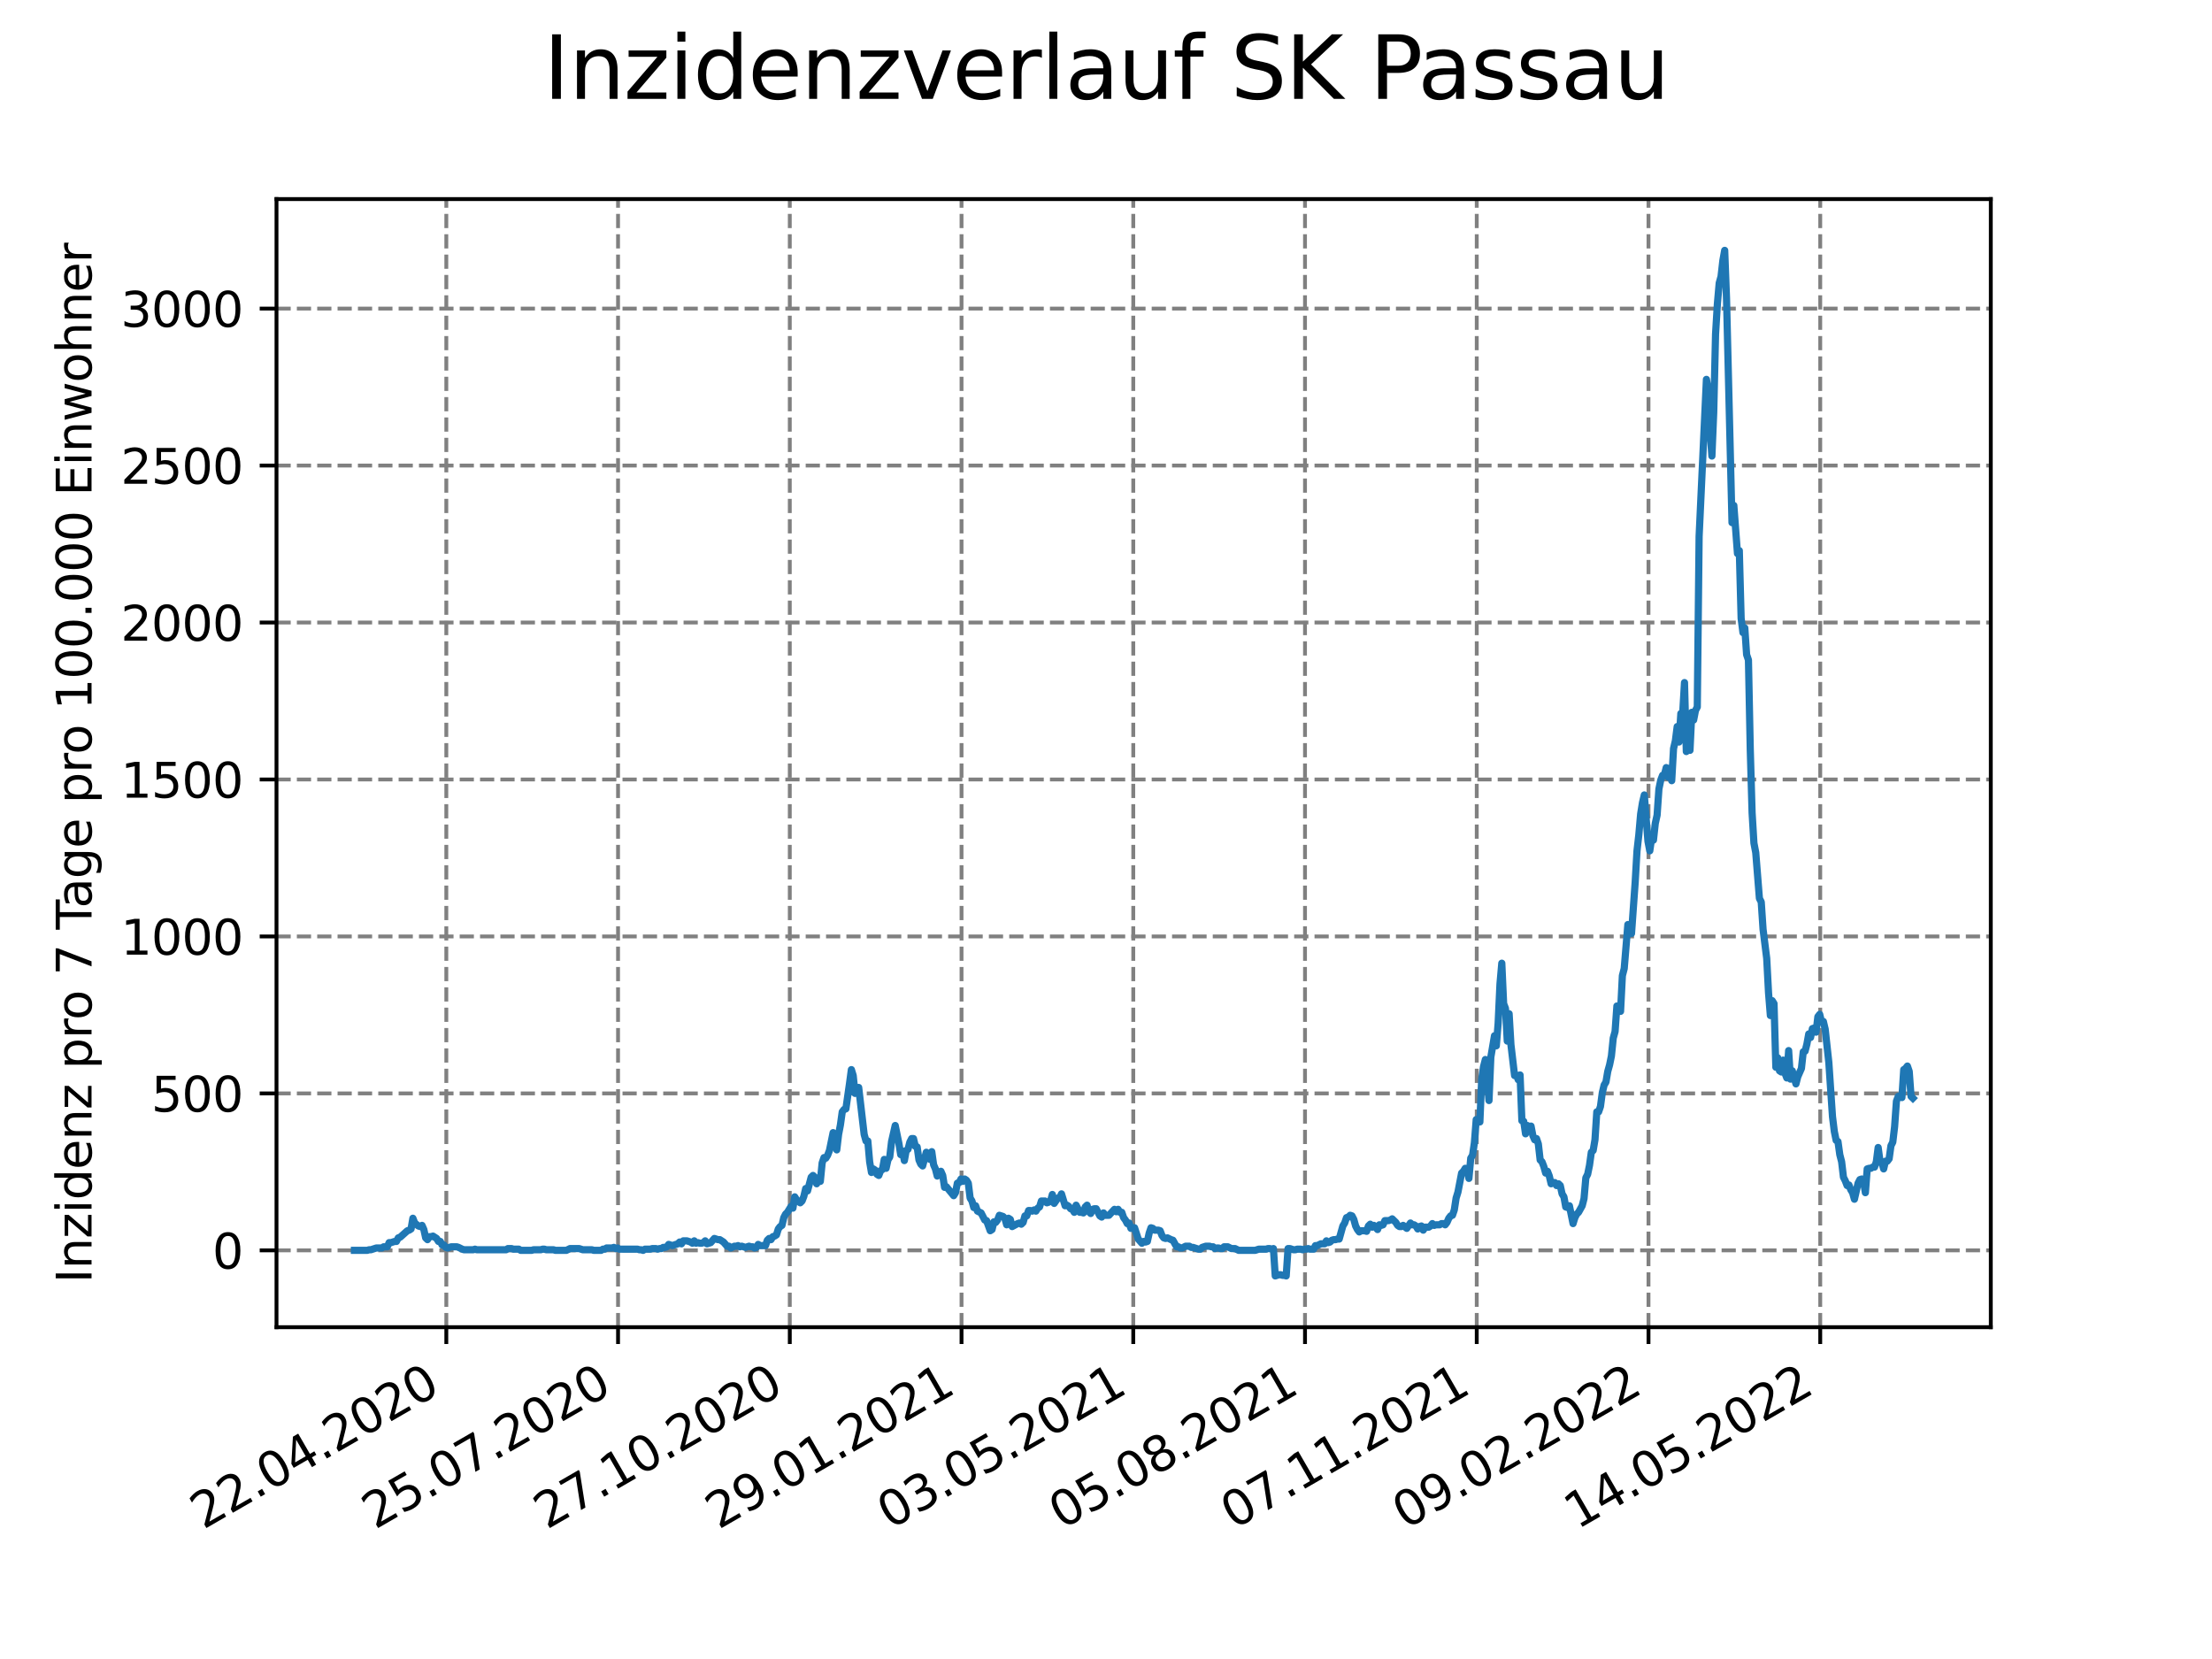 <?xml version="1.0" encoding="utf-8" standalone="no"?>
<!DOCTYPE svg PUBLIC "-//W3C//DTD SVG 1.1//EN"
  "http://www.w3.org/Graphics/SVG/1.1/DTD/svg11.dtd">
<svg xmlns:xlink="http://www.w3.org/1999/xlink" width="460.8pt" height="345.6pt" viewBox="0 0 460.8 345.6" xmlns="http://www.w3.org/2000/svg" version="1.1">
 <defs>
  <style type="text/css">*{stroke-linejoin: round; stroke-linecap: butt}</style>
 </defs>
 <g id="figure_1">
  <g id="patch_1">
   <path d="M 0 345.6 
L 460.8 345.6 
L 460.8 0 
L 0 0 
z
" style="fill: #ffffff"/>
  </g>
  <g id="axes_1">
   <g id="patch_2">
    <path d="M 57.6 276.48 
L 414.72 276.48 
L 414.72 41.472 
L 57.6 41.472 
z
" style="fill: #ffffff"/>
   </g>
   <g id="matplotlib.axis_1">
    <g id="xtick_1">
     <g id="line2d_1">
      <path d="M 92.974 276.48 
L 92.974 41.472 
" clip-path="url(#p94b458cd42)" style="fill: none; stroke-dasharray: 2.96,1.28; stroke-dashoffset: 0; stroke: #808080; stroke-width: 0.8"/>
     </g>
     <g id="line2d_2">
      <defs>
       <path id="m920865fefb" d="M 0 0 
L 0 3.5 
" style="stroke: #000000; stroke-width: 0.8"/>
      </defs>
      <g>
       <use xlink:href="#m920865fefb" x="92.974" y="276.48" style="stroke: #000000; stroke-width: 0.8"/>
      </g>
     </g>
     <g id="text_1">
      <!-- 22.04.2020 -->
      <g transform="translate(42.349 318.689)rotate(-30)scale(0.1 -0.1)">
       <defs>
        <path id="DejaVuSans-32" d="M 1228 531 
L 3431 531 
L 3431 0 
L 469 0 
L 469 531 
Q 828 903 1448 1529 
Q 2069 2156 2228 2338 
Q 2531 2678 2651 2914 
Q 2772 3150 2772 3378 
Q 2772 3750 2511 3984 
Q 2250 4219 1831 4219 
Q 1534 4219 1204 4116 
Q 875 4013 500 3803 
L 500 4441 
Q 881 4594 1212 4672 
Q 1544 4750 1819 4750 
Q 2544 4750 2975 4387 
Q 3406 4025 3406 3419 
Q 3406 3131 3298 2873 
Q 3191 2616 2906 2266 
Q 2828 2175 2409 1742 
Q 1991 1309 1228 531 
z
" transform="scale(0.016)"/>
        <path id="DejaVuSans-2e" d="M 684 794 
L 1344 794 
L 1344 0 
L 684 0 
L 684 794 
z
" transform="scale(0.016)"/>
        <path id="DejaVuSans-30" d="M 2034 4250 
Q 1547 4250 1301 3770 
Q 1056 3291 1056 2328 
Q 1056 1369 1301 889 
Q 1547 409 2034 409 
Q 2525 409 2770 889 
Q 3016 1369 3016 2328 
Q 3016 3291 2770 3770 
Q 2525 4250 2034 4250 
z
M 2034 4750 
Q 2819 4750 3233 4129 
Q 3647 3509 3647 2328 
Q 3647 1150 3233 529 
Q 2819 -91 2034 -91 
Q 1250 -91 836 529 
Q 422 1150 422 2328 
Q 422 3509 836 4129 
Q 1250 4750 2034 4750 
z
" transform="scale(0.016)"/>
        <path id="DejaVuSans-34" d="M 2419 4116 
L 825 1625 
L 2419 1625 
L 2419 4116 
z
M 2253 4666 
L 3047 4666 
L 3047 1625 
L 3713 1625 
L 3713 1100 
L 3047 1100 
L 3047 0 
L 2419 0 
L 2419 1100 
L 313 1100 
L 313 1709 
L 2253 4666 
z
" transform="scale(0.016)"/>
       </defs>
       <use xlink:href="#DejaVuSans-32"/>
       <use xlink:href="#DejaVuSans-32" x="63.623"/>
       <use xlink:href="#DejaVuSans-2e" x="127.246"/>
       <use xlink:href="#DejaVuSans-30" x="159.033"/>
       <use xlink:href="#DejaVuSans-34" x="222.656"/>
       <use xlink:href="#DejaVuSans-2e" x="286.279"/>
       <use xlink:href="#DejaVuSans-32" x="318.066"/>
       <use xlink:href="#DejaVuSans-30" x="381.689"/>
       <use xlink:href="#DejaVuSans-32" x="445.312"/>
       <use xlink:href="#DejaVuSans-30" x="508.936"/>
      </g>
     </g>
    </g>
    <g id="xtick_2">
     <g id="line2d_3">
      <path d="M 128.751 276.48 
L 128.751 41.472 
" clip-path="url(#p94b458cd42)" style="fill: none; stroke-dasharray: 2.96,1.28; stroke-dashoffset: 0; stroke: #808080; stroke-width: 0.8"/>
     </g>
     <g id="line2d_4">
      <g>
       <use xlink:href="#m920865fefb" x="128.751" y="276.48" style="stroke: #000000; stroke-width: 0.8"/>
      </g>
     </g>
     <g id="text_2">
      <!-- 25.07.2020 -->
      <g transform="translate(78.125 318.689)rotate(-30)scale(0.1 -0.1)">
       <defs>
        <path id="DejaVuSans-35" d="M 691 4666 
L 3169 4666 
L 3169 4134 
L 1269 4134 
L 1269 2991 
Q 1406 3038 1543 3061 
Q 1681 3084 1819 3084 
Q 2600 3084 3056 2656 
Q 3513 2228 3513 1497 
Q 3513 744 3044 326 
Q 2575 -91 1722 -91 
Q 1428 -91 1123 -41 
Q 819 9 494 109 
L 494 744 
Q 775 591 1075 516 
Q 1375 441 1709 441 
Q 2250 441 2565 725 
Q 2881 1009 2881 1497 
Q 2881 1984 2565 2268 
Q 2250 2553 1709 2553 
Q 1456 2553 1204 2497 
Q 953 2441 691 2322 
L 691 4666 
z
" transform="scale(0.016)"/>
        <path id="DejaVuSans-37" d="M 525 4666 
L 3525 4666 
L 3525 4397 
L 1831 0 
L 1172 0 
L 2766 4134 
L 525 4134 
L 525 4666 
z
" transform="scale(0.016)"/>
       </defs>
       <use xlink:href="#DejaVuSans-32"/>
       <use xlink:href="#DejaVuSans-35" x="63.623"/>
       <use xlink:href="#DejaVuSans-2e" x="127.246"/>
       <use xlink:href="#DejaVuSans-30" x="159.033"/>
       <use xlink:href="#DejaVuSans-37" x="222.656"/>
       <use xlink:href="#DejaVuSans-2e" x="286.279"/>
       <use xlink:href="#DejaVuSans-32" x="318.066"/>
       <use xlink:href="#DejaVuSans-30" x="381.689"/>
       <use xlink:href="#DejaVuSans-32" x="445.312"/>
       <use xlink:href="#DejaVuSans-30" x="508.936"/>
      </g>
     </g>
    </g>
    <g id="xtick_3">
     <g id="line2d_5">
      <path d="M 164.527 276.48 
L 164.527 41.472 
" clip-path="url(#p94b458cd42)" style="fill: none; stroke-dasharray: 2.96,1.28; stroke-dashoffset: 0; stroke: #808080; stroke-width: 0.8"/>
     </g>
     <g id="line2d_6">
      <g>
       <use xlink:href="#m920865fefb" x="164.527" y="276.48" style="stroke: #000000; stroke-width: 0.8"/>
      </g>
     </g>
     <g id="text_3">
      <!-- 27.10.2020 -->
      <g transform="translate(113.902 318.689)rotate(-30)scale(0.1 -0.1)">
       <defs>
        <path id="DejaVuSans-31" d="M 794 531 
L 1825 531 
L 1825 4091 
L 703 3866 
L 703 4441 
L 1819 4666 
L 2450 4666 
L 2450 531 
L 3481 531 
L 3481 0 
L 794 0 
L 794 531 
z
" transform="scale(0.016)"/>
       </defs>
       <use xlink:href="#DejaVuSans-32"/>
       <use xlink:href="#DejaVuSans-37" x="63.623"/>
       <use xlink:href="#DejaVuSans-2e" x="127.246"/>
       <use xlink:href="#DejaVuSans-31" x="159.033"/>
       <use xlink:href="#DejaVuSans-30" x="222.656"/>
       <use xlink:href="#DejaVuSans-2e" x="286.279"/>
       <use xlink:href="#DejaVuSans-32" x="318.066"/>
       <use xlink:href="#DejaVuSans-30" x="381.689"/>
       <use xlink:href="#DejaVuSans-32" x="445.312"/>
       <use xlink:href="#DejaVuSans-30" x="508.936"/>
      </g>
     </g>
    </g>
    <g id="xtick_4">
     <g id="line2d_7">
      <path d="M 200.304 276.48 
L 200.304 41.472 
" clip-path="url(#p94b458cd42)" style="fill: none; stroke-dasharray: 2.96,1.28; stroke-dashoffset: 0; stroke: #808080; stroke-width: 0.8"/>
     </g>
     <g id="line2d_8">
      <g>
       <use xlink:href="#m920865fefb" x="200.304" y="276.48" style="stroke: #000000; stroke-width: 0.8"/>
      </g>
     </g>
     <g id="text_4">
      <!-- 29.01.2021 -->
      <g transform="translate(149.679 318.689)rotate(-30)scale(0.1 -0.1)">
       <defs>
        <path id="DejaVuSans-39" d="M 703 97 
L 703 672 
Q 941 559 1184 500 
Q 1428 441 1663 441 
Q 2288 441 2617 861 
Q 2947 1281 2994 2138 
Q 2813 1869 2534 1725 
Q 2256 1581 1919 1581 
Q 1219 1581 811 2004 
Q 403 2428 403 3163 
Q 403 3881 828 4315 
Q 1253 4750 1959 4750 
Q 2769 4750 3195 4129 
Q 3622 3509 3622 2328 
Q 3622 1225 3098 567 
Q 2575 -91 1691 -91 
Q 1453 -91 1209 -44 
Q 966 3 703 97 
z
M 1959 2075 
Q 2384 2075 2632 2365 
Q 2881 2656 2881 3163 
Q 2881 3666 2632 3958 
Q 2384 4250 1959 4250 
Q 1534 4250 1286 3958 
Q 1038 3666 1038 3163 
Q 1038 2656 1286 2365 
Q 1534 2075 1959 2075 
z
" transform="scale(0.016)"/>
       </defs>
       <use xlink:href="#DejaVuSans-32"/>
       <use xlink:href="#DejaVuSans-39" x="63.623"/>
       <use xlink:href="#DejaVuSans-2e" x="127.246"/>
       <use xlink:href="#DejaVuSans-30" x="159.033"/>
       <use xlink:href="#DejaVuSans-31" x="222.656"/>
       <use xlink:href="#DejaVuSans-2e" x="286.279"/>
       <use xlink:href="#DejaVuSans-32" x="318.066"/>
       <use xlink:href="#DejaVuSans-30" x="381.689"/>
       <use xlink:href="#DejaVuSans-32" x="445.312"/>
       <use xlink:href="#DejaVuSans-31" x="508.936"/>
      </g>
     </g>
    </g>
    <g id="xtick_5">
     <g id="line2d_9">
      <path d="M 236.081 276.48 
L 236.081 41.472 
" clip-path="url(#p94b458cd42)" style="fill: none; stroke-dasharray: 2.96,1.28; stroke-dashoffset: 0; stroke: #808080; stroke-width: 0.8"/>
     </g>
     <g id="line2d_10">
      <g>
       <use xlink:href="#m920865fefb" x="236.081" y="276.48" style="stroke: #000000; stroke-width: 0.8"/>
      </g>
     </g>
     <g id="text_5">
      <!-- 03.05.2021 -->
      <g transform="translate(185.455 318.689)rotate(-30)scale(0.1 -0.1)">
       <defs>
        <path id="DejaVuSans-33" d="M 2597 2516 
Q 3050 2419 3304 2112 
Q 3559 1806 3559 1356 
Q 3559 666 3084 287 
Q 2609 -91 1734 -91 
Q 1441 -91 1130 -33 
Q 819 25 488 141 
L 488 750 
Q 750 597 1062 519 
Q 1375 441 1716 441 
Q 2309 441 2620 675 
Q 2931 909 2931 1356 
Q 2931 1769 2642 2001 
Q 2353 2234 1838 2234 
L 1294 2234 
L 1294 2753 
L 1863 2753 
Q 2328 2753 2575 2939 
Q 2822 3125 2822 3475 
Q 2822 3834 2567 4026 
Q 2313 4219 1838 4219 
Q 1578 4219 1281 4162 
Q 984 4106 628 3988 
L 628 4550 
Q 988 4650 1302 4700 
Q 1616 4750 1894 4750 
Q 2613 4750 3031 4423 
Q 3450 4097 3450 3541 
Q 3450 3153 3228 2886 
Q 3006 2619 2597 2516 
z
" transform="scale(0.016)"/>
       </defs>
       <use xlink:href="#DejaVuSans-30"/>
       <use xlink:href="#DejaVuSans-33" x="63.623"/>
       <use xlink:href="#DejaVuSans-2e" x="127.246"/>
       <use xlink:href="#DejaVuSans-30" x="159.033"/>
       <use xlink:href="#DejaVuSans-35" x="222.656"/>
       <use xlink:href="#DejaVuSans-2e" x="286.279"/>
       <use xlink:href="#DejaVuSans-32" x="318.066"/>
       <use xlink:href="#DejaVuSans-30" x="381.689"/>
       <use xlink:href="#DejaVuSans-32" x="445.312"/>
       <use xlink:href="#DejaVuSans-31" x="508.936"/>
      </g>
     </g>
    </g>
    <g id="xtick_6">
     <g id="line2d_11">
      <path d="M 271.857 276.48 
L 271.857 41.472 
" clip-path="url(#p94b458cd42)" style="fill: none; stroke-dasharray: 2.96,1.28; stroke-dashoffset: 0; stroke: #808080; stroke-width: 0.8"/>
     </g>
     <g id="line2d_12">
      <g>
       <use xlink:href="#m920865fefb" x="271.857" y="276.48" style="stroke: #000000; stroke-width: 0.8"/>
      </g>
     </g>
     <g id="text_6">
      <!-- 05.08.2021 -->
      <g transform="translate(221.232 318.689)rotate(-30)scale(0.1 -0.1)">
       <defs>
        <path id="DejaVuSans-38" d="M 2034 2216 
Q 1584 2216 1326 1975 
Q 1069 1734 1069 1313 
Q 1069 891 1326 650 
Q 1584 409 2034 409 
Q 2484 409 2743 651 
Q 3003 894 3003 1313 
Q 3003 1734 2745 1975 
Q 2488 2216 2034 2216 
z
M 1403 2484 
Q 997 2584 770 2862 
Q 544 3141 544 3541 
Q 544 4100 942 4425 
Q 1341 4750 2034 4750 
Q 2731 4750 3128 4425 
Q 3525 4100 3525 3541 
Q 3525 3141 3298 2862 
Q 3072 2584 2669 2484 
Q 3125 2378 3379 2068 
Q 3634 1759 3634 1313 
Q 3634 634 3220 271 
Q 2806 -91 2034 -91 
Q 1263 -91 848 271 
Q 434 634 434 1313 
Q 434 1759 690 2068 
Q 947 2378 1403 2484 
z
M 1172 3481 
Q 1172 3119 1398 2916 
Q 1625 2713 2034 2713 
Q 2441 2713 2670 2916 
Q 2900 3119 2900 3481 
Q 2900 3844 2670 4047 
Q 2441 4250 2034 4250 
Q 1625 4250 1398 4047 
Q 1172 3844 1172 3481 
z
" transform="scale(0.016)"/>
       </defs>
       <use xlink:href="#DejaVuSans-30"/>
       <use xlink:href="#DejaVuSans-35" x="63.623"/>
       <use xlink:href="#DejaVuSans-2e" x="127.246"/>
       <use xlink:href="#DejaVuSans-30" x="159.033"/>
       <use xlink:href="#DejaVuSans-38" x="222.656"/>
       <use xlink:href="#DejaVuSans-2e" x="286.279"/>
       <use xlink:href="#DejaVuSans-32" x="318.066"/>
       <use xlink:href="#DejaVuSans-30" x="381.689"/>
       <use xlink:href="#DejaVuSans-32" x="445.312"/>
       <use xlink:href="#DejaVuSans-31" x="508.936"/>
      </g>
     </g>
    </g>
    <g id="xtick_7">
     <g id="line2d_13">
      <path d="M 307.634 276.48 
L 307.634 41.472 
" clip-path="url(#p94b458cd42)" style="fill: none; stroke-dasharray: 2.96,1.28; stroke-dashoffset: 0; stroke: #808080; stroke-width: 0.8"/>
     </g>
     <g id="line2d_14">
      <g>
       <use xlink:href="#m920865fefb" x="307.634" y="276.48" style="stroke: #000000; stroke-width: 0.8"/>
      </g>
     </g>
     <g id="text_7">
      <!-- 07.11.2021 -->
      <g transform="translate(257.009 318.689)rotate(-30)scale(0.1 -0.1)">
       <use xlink:href="#DejaVuSans-30"/>
       <use xlink:href="#DejaVuSans-37" x="63.623"/>
       <use xlink:href="#DejaVuSans-2e" x="127.246"/>
       <use xlink:href="#DejaVuSans-31" x="159.033"/>
       <use xlink:href="#DejaVuSans-31" x="222.656"/>
       <use xlink:href="#DejaVuSans-2e" x="286.279"/>
       <use xlink:href="#DejaVuSans-32" x="318.066"/>
       <use xlink:href="#DejaVuSans-30" x="381.689"/>
       <use xlink:href="#DejaVuSans-32" x="445.312"/>
       <use xlink:href="#DejaVuSans-31" x="508.936"/>
      </g>
     </g>
    </g>
    <g id="xtick_8">
     <g id="line2d_15">
      <path d="M 343.411 276.48 
L 343.411 41.472 
" clip-path="url(#p94b458cd42)" style="fill: none; stroke-dasharray: 2.96,1.28; stroke-dashoffset: 0; stroke: #808080; stroke-width: 0.8"/>
     </g>
     <g id="line2d_16">
      <g>
       <use xlink:href="#m920865fefb" x="343.411" y="276.48" style="stroke: #000000; stroke-width: 0.8"/>
      </g>
     </g>
     <g id="text_8">
      <!-- 09.02.2022 -->
      <g transform="translate(292.786 318.689)rotate(-30)scale(0.1 -0.1)">
       <use xlink:href="#DejaVuSans-30"/>
       <use xlink:href="#DejaVuSans-39" x="63.623"/>
       <use xlink:href="#DejaVuSans-2e" x="127.246"/>
       <use xlink:href="#DejaVuSans-30" x="159.033"/>
       <use xlink:href="#DejaVuSans-32" x="222.656"/>
       <use xlink:href="#DejaVuSans-2e" x="286.279"/>
       <use xlink:href="#DejaVuSans-32" x="318.066"/>
       <use xlink:href="#DejaVuSans-30" x="381.689"/>
       <use xlink:href="#DejaVuSans-32" x="445.312"/>
       <use xlink:href="#DejaVuSans-32" x="508.936"/>
      </g>
     </g>
    </g>
    <g id="xtick_9">
     <g id="line2d_17">
      <path d="M 379.188 276.48 
L 379.188 41.472 
" clip-path="url(#p94b458cd42)" style="fill: none; stroke-dasharray: 2.96,1.28; stroke-dashoffset: 0; stroke: #808080; stroke-width: 0.8"/>
     </g>
     <g id="line2d_18">
      <g>
       <use xlink:href="#m920865fefb" x="379.188" y="276.48" style="stroke: #000000; stroke-width: 0.8"/>
      </g>
     </g>
     <g id="text_9">
      <!-- 14.05.2022 -->
      <g transform="translate(328.562 318.689)rotate(-30)scale(0.1 -0.1)">
       <use xlink:href="#DejaVuSans-31"/>
       <use xlink:href="#DejaVuSans-34" x="63.623"/>
       <use xlink:href="#DejaVuSans-2e" x="127.246"/>
       <use xlink:href="#DejaVuSans-30" x="159.033"/>
       <use xlink:href="#DejaVuSans-35" x="222.656"/>
       <use xlink:href="#DejaVuSans-2e" x="286.279"/>
       <use xlink:href="#DejaVuSans-32" x="318.066"/>
       <use xlink:href="#DejaVuSans-30" x="381.689"/>
       <use xlink:href="#DejaVuSans-32" x="445.312"/>
       <use xlink:href="#DejaVuSans-32" x="508.936"/>
      </g>
     </g>
    </g>
   </g>
   <g id="matplotlib.axis_2">
    <g id="ytick_1">
     <g id="line2d_19">
      <path d="M 57.6 260.472 
L 414.72 260.472 
" clip-path="url(#p94b458cd42)" style="fill: none; stroke-dasharray: 2.96,1.28; stroke-dashoffset: 0; stroke: #808080; stroke-width: 0.8"/>
     </g>
     <g id="line2d_20">
      <defs>
       <path id="m82d856e611" d="M 0 0 
L -3.5 0 
" style="stroke: #000000; stroke-width: 0.8"/>
      </defs>
      <g>
       <use xlink:href="#m82d856e611" x="57.6" y="260.472" style="stroke: #000000; stroke-width: 0.8"/>
      </g>
     </g>
     <g id="text_10">
      <!-- 0 -->
      <g transform="translate(44.237 264.271)scale(0.1 -0.1)">
       <use xlink:href="#DejaVuSans-30"/>
      </g>
     </g>
    </g>
    <g id="ytick_2">
     <g id="line2d_21">
      <path d="M 57.6 227.774 
L 414.72 227.774 
" clip-path="url(#p94b458cd42)" style="fill: none; stroke-dasharray: 2.96,1.28; stroke-dashoffset: 0; stroke: #808080; stroke-width: 0.8"/>
     </g>
     <g id="line2d_22">
      <g>
       <use xlink:href="#m82d856e611" x="57.6" y="227.774" style="stroke: #000000; stroke-width: 0.8"/>
      </g>
     </g>
     <g id="text_11">
      <!-- 500 -->
      <g transform="translate(31.512 231.573)scale(0.1 -0.1)">
       <use xlink:href="#DejaVuSans-35"/>
       <use xlink:href="#DejaVuSans-30" x="63.623"/>
       <use xlink:href="#DejaVuSans-30" x="127.246"/>
      </g>
     </g>
    </g>
    <g id="ytick_3">
     <g id="line2d_23">
      <path d="M 57.6 195.075 
L 414.72 195.075 
" clip-path="url(#p94b458cd42)" style="fill: none; stroke-dasharray: 2.96,1.28; stroke-dashoffset: 0; stroke: #808080; stroke-width: 0.8"/>
     </g>
     <g id="line2d_24">
      <g>
       <use xlink:href="#m82d856e611" x="57.6" y="195.075" style="stroke: #000000; stroke-width: 0.8"/>
      </g>
     </g>
     <g id="text_12">
      <!-- 1000 -->
      <g transform="translate(25.15 198.874)scale(0.1 -0.1)">
       <use xlink:href="#DejaVuSans-31"/>
       <use xlink:href="#DejaVuSans-30" x="63.623"/>
       <use xlink:href="#DejaVuSans-30" x="127.246"/>
       <use xlink:href="#DejaVuSans-30" x="190.869"/>
      </g>
     </g>
    </g>
    <g id="ytick_4">
     <g id="line2d_25">
      <path d="M 57.6 162.376 
L 414.72 162.376 
" clip-path="url(#p94b458cd42)" style="fill: none; stroke-dasharray: 2.96,1.28; stroke-dashoffset: 0; stroke: #808080; stroke-width: 0.8"/>
     </g>
     <g id="line2d_26">
      <g>
       <use xlink:href="#m82d856e611" x="57.6" y="162.376" style="stroke: #000000; stroke-width: 0.8"/>
      </g>
     </g>
     <g id="text_13">
      <!-- 1500 -->
      <g transform="translate(25.15 166.176)scale(0.1 -0.1)">
       <use xlink:href="#DejaVuSans-31"/>
       <use xlink:href="#DejaVuSans-35" x="63.623"/>
       <use xlink:href="#DejaVuSans-30" x="127.246"/>
       <use xlink:href="#DejaVuSans-30" x="190.869"/>
      </g>
     </g>
    </g>
    <g id="ytick_5">
     <g id="line2d_27">
      <path d="M 57.6 129.678 
L 414.72 129.678 
" clip-path="url(#p94b458cd42)" style="fill: none; stroke-dasharray: 2.96,1.28; stroke-dashoffset: 0; stroke: #808080; stroke-width: 0.8"/>
     </g>
     <g id="line2d_28">
      <g>
       <use xlink:href="#m82d856e611" x="57.6" y="129.678" style="stroke: #000000; stroke-width: 0.8"/>
      </g>
     </g>
     <g id="text_14">
      <!-- 2000 -->
      <g transform="translate(25.15 133.477)scale(0.1 -0.1)">
       <use xlink:href="#DejaVuSans-32"/>
       <use xlink:href="#DejaVuSans-30" x="63.623"/>
       <use xlink:href="#DejaVuSans-30" x="127.246"/>
       <use xlink:href="#DejaVuSans-30" x="190.869"/>
      </g>
     </g>
    </g>
    <g id="ytick_6">
     <g id="line2d_29">
      <path d="M 57.6 96.979 
L 414.72 96.979 
" clip-path="url(#p94b458cd42)" style="fill: none; stroke-dasharray: 2.96,1.28; stroke-dashoffset: 0; stroke: #808080; stroke-width: 0.8"/>
     </g>
     <g id="line2d_30">
      <g>
       <use xlink:href="#m82d856e611" x="57.6" y="96.979" style="stroke: #000000; stroke-width: 0.8"/>
      </g>
     </g>
     <g id="text_15">
      <!-- 2500 -->
      <g transform="translate(25.15 100.778)scale(0.1 -0.1)">
       <use xlink:href="#DejaVuSans-32"/>
       <use xlink:href="#DejaVuSans-35" x="63.623"/>
       <use xlink:href="#DejaVuSans-30" x="127.246"/>
       <use xlink:href="#DejaVuSans-30" x="190.869"/>
      </g>
     </g>
    </g>
    <g id="ytick_7">
     <g id="line2d_31">
      <path d="M 57.6 64.28 
L 414.72 64.28 
" clip-path="url(#p94b458cd42)" style="fill: none; stroke-dasharray: 2.96,1.28; stroke-dashoffset: 0; stroke: #808080; stroke-width: 0.8"/>
     </g>
     <g id="line2d_32">
      <g>
       <use xlink:href="#m82d856e611" x="57.6" y="64.28" style="stroke: #000000; stroke-width: 0.8"/>
      </g>
     </g>
     <g id="text_16">
      <!-- 3000 -->
      <g transform="translate(25.15 68.08)scale(0.1 -0.1)">
       <use xlink:href="#DejaVuSans-33"/>
       <use xlink:href="#DejaVuSans-30" x="63.623"/>
       <use xlink:href="#DejaVuSans-30" x="127.246"/>
       <use xlink:href="#DejaVuSans-30" x="190.869"/>
      </g>
     </g>
    </g>
    <g id="text_17">
     <!-- Inzidenz pro 7 Tage pro 100.000 Einwohner -->
     <g transform="translate(19.07 267.301)rotate(-90)scale(0.1 -0.1)">
      <defs>
       <path id="DejaVuSans-49" d="M 628 4666 
L 1259 4666 
L 1259 0 
L 628 0 
L 628 4666 
z
" transform="scale(0.016)"/>
       <path id="DejaVuSans-6e" d="M 3513 2113 
L 3513 0 
L 2938 0 
L 2938 2094 
Q 2938 2591 2744 2837 
Q 2550 3084 2163 3084 
Q 1697 3084 1428 2787 
Q 1159 2491 1159 1978 
L 1159 0 
L 581 0 
L 581 3500 
L 1159 3500 
L 1159 2956 
Q 1366 3272 1645 3428 
Q 1925 3584 2291 3584 
Q 2894 3584 3203 3211 
Q 3513 2838 3513 2113 
z
" transform="scale(0.016)"/>
       <path id="DejaVuSans-7a" d="M 353 3500 
L 3084 3500 
L 3084 2975 
L 922 459 
L 3084 459 
L 3084 0 
L 275 0 
L 275 525 
L 2438 3041 
L 353 3041 
L 353 3500 
z
" transform="scale(0.016)"/>
       <path id="DejaVuSans-69" d="M 603 3500 
L 1178 3500 
L 1178 0 
L 603 0 
L 603 3500 
z
M 603 4863 
L 1178 4863 
L 1178 4134 
L 603 4134 
L 603 4863 
z
" transform="scale(0.016)"/>
       <path id="DejaVuSans-64" d="M 2906 2969 
L 2906 4863 
L 3481 4863 
L 3481 0 
L 2906 0 
L 2906 525 
Q 2725 213 2448 61 
Q 2172 -91 1784 -91 
Q 1150 -91 751 415 
Q 353 922 353 1747 
Q 353 2572 751 3078 
Q 1150 3584 1784 3584 
Q 2172 3584 2448 3432 
Q 2725 3281 2906 2969 
z
M 947 1747 
Q 947 1113 1208 752 
Q 1469 391 1925 391 
Q 2381 391 2643 752 
Q 2906 1113 2906 1747 
Q 2906 2381 2643 2742 
Q 2381 3103 1925 3103 
Q 1469 3103 1208 2742 
Q 947 2381 947 1747 
z
" transform="scale(0.016)"/>
       <path id="DejaVuSans-65" d="M 3597 1894 
L 3597 1613 
L 953 1613 
Q 991 1019 1311 708 
Q 1631 397 2203 397 
Q 2534 397 2845 478 
Q 3156 559 3463 722 
L 3463 178 
Q 3153 47 2828 -22 
Q 2503 -91 2169 -91 
Q 1331 -91 842 396 
Q 353 884 353 1716 
Q 353 2575 817 3079 
Q 1281 3584 2069 3584 
Q 2775 3584 3186 3129 
Q 3597 2675 3597 1894 
z
M 3022 2063 
Q 3016 2534 2758 2815 
Q 2500 3097 2075 3097 
Q 1594 3097 1305 2825 
Q 1016 2553 972 2059 
L 3022 2063 
z
" transform="scale(0.016)"/>
       <path id="DejaVuSans-20" transform="scale(0.016)"/>
       <path id="DejaVuSans-70" d="M 1159 525 
L 1159 -1331 
L 581 -1331 
L 581 3500 
L 1159 3500 
L 1159 2969 
Q 1341 3281 1617 3432 
Q 1894 3584 2278 3584 
Q 2916 3584 3314 3078 
Q 3713 2572 3713 1747 
Q 3713 922 3314 415 
Q 2916 -91 2278 -91 
Q 1894 -91 1617 61 
Q 1341 213 1159 525 
z
M 3116 1747 
Q 3116 2381 2855 2742 
Q 2594 3103 2138 3103 
Q 1681 3103 1420 2742 
Q 1159 2381 1159 1747 
Q 1159 1113 1420 752 
Q 1681 391 2138 391 
Q 2594 391 2855 752 
Q 3116 1113 3116 1747 
z
" transform="scale(0.016)"/>
       <path id="DejaVuSans-72" d="M 2631 2963 
Q 2534 3019 2420 3045 
Q 2306 3072 2169 3072 
Q 1681 3072 1420 2755 
Q 1159 2438 1159 1844 
L 1159 0 
L 581 0 
L 581 3500 
L 1159 3500 
L 1159 2956 
Q 1341 3275 1631 3429 
Q 1922 3584 2338 3584 
Q 2397 3584 2469 3576 
Q 2541 3569 2628 3553 
L 2631 2963 
z
" transform="scale(0.016)"/>
       <path id="DejaVuSans-6f" d="M 1959 3097 
Q 1497 3097 1228 2736 
Q 959 2375 959 1747 
Q 959 1119 1226 758 
Q 1494 397 1959 397 
Q 2419 397 2687 759 
Q 2956 1122 2956 1747 
Q 2956 2369 2687 2733 
Q 2419 3097 1959 3097 
z
M 1959 3584 
Q 2709 3584 3137 3096 
Q 3566 2609 3566 1747 
Q 3566 888 3137 398 
Q 2709 -91 1959 -91 
Q 1206 -91 779 398 
Q 353 888 353 1747 
Q 353 2609 779 3096 
Q 1206 3584 1959 3584 
z
" transform="scale(0.016)"/>
       <path id="DejaVuSans-54" d="M -19 4666 
L 3928 4666 
L 3928 4134 
L 2272 4134 
L 2272 0 
L 1638 0 
L 1638 4134 
L -19 4134 
L -19 4666 
z
" transform="scale(0.016)"/>
       <path id="DejaVuSans-61" d="M 2194 1759 
Q 1497 1759 1228 1600 
Q 959 1441 959 1056 
Q 959 750 1161 570 
Q 1363 391 1709 391 
Q 2188 391 2477 730 
Q 2766 1069 2766 1631 
L 2766 1759 
L 2194 1759 
z
M 3341 1997 
L 3341 0 
L 2766 0 
L 2766 531 
Q 2569 213 2275 61 
Q 1981 -91 1556 -91 
Q 1019 -91 701 211 
Q 384 513 384 1019 
Q 384 1609 779 1909 
Q 1175 2209 1959 2209 
L 2766 2209 
L 2766 2266 
Q 2766 2663 2505 2880 
Q 2244 3097 1772 3097 
Q 1472 3097 1187 3025 
Q 903 2953 641 2809 
L 641 3341 
Q 956 3463 1253 3523 
Q 1550 3584 1831 3584 
Q 2591 3584 2966 3190 
Q 3341 2797 3341 1997 
z
" transform="scale(0.016)"/>
       <path id="DejaVuSans-67" d="M 2906 1791 
Q 2906 2416 2648 2759 
Q 2391 3103 1925 3103 
Q 1463 3103 1205 2759 
Q 947 2416 947 1791 
Q 947 1169 1205 825 
Q 1463 481 1925 481 
Q 2391 481 2648 825 
Q 2906 1169 2906 1791 
z
M 3481 434 
Q 3481 -459 3084 -895 
Q 2688 -1331 1869 -1331 
Q 1566 -1331 1297 -1286 
Q 1028 -1241 775 -1147 
L 775 -588 
Q 1028 -725 1275 -790 
Q 1522 -856 1778 -856 
Q 2344 -856 2625 -561 
Q 2906 -266 2906 331 
L 2906 616 
Q 2728 306 2450 153 
Q 2172 0 1784 0 
Q 1141 0 747 490 
Q 353 981 353 1791 
Q 353 2603 747 3093 
Q 1141 3584 1784 3584 
Q 2172 3584 2450 3431 
Q 2728 3278 2906 2969 
L 2906 3500 
L 3481 3500 
L 3481 434 
z
" transform="scale(0.016)"/>
       <path id="DejaVuSans-45" d="M 628 4666 
L 3578 4666 
L 3578 4134 
L 1259 4134 
L 1259 2753 
L 3481 2753 
L 3481 2222 
L 1259 2222 
L 1259 531 
L 3634 531 
L 3634 0 
L 628 0 
L 628 4666 
z
" transform="scale(0.016)"/>
       <path id="DejaVuSans-77" d="M 269 3500 
L 844 3500 
L 1563 769 
L 2278 3500 
L 2956 3500 
L 3675 769 
L 4391 3500 
L 4966 3500 
L 4050 0 
L 3372 0 
L 2619 2869 
L 1863 0 
L 1184 0 
L 269 3500 
z
" transform="scale(0.016)"/>
       <path id="DejaVuSans-68" d="M 3513 2113 
L 3513 0 
L 2938 0 
L 2938 2094 
Q 2938 2591 2744 2837 
Q 2550 3084 2163 3084 
Q 1697 3084 1428 2787 
Q 1159 2491 1159 1978 
L 1159 0 
L 581 0 
L 581 4863 
L 1159 4863 
L 1159 2956 
Q 1366 3272 1645 3428 
Q 1925 3584 2291 3584 
Q 2894 3584 3203 3211 
Q 3513 2838 3513 2113 
z
" transform="scale(0.016)"/>
      </defs>
      <use xlink:href="#DejaVuSans-49"/>
      <use xlink:href="#DejaVuSans-6e" x="29.492"/>
      <use xlink:href="#DejaVuSans-7a" x="92.871"/>
      <use xlink:href="#DejaVuSans-69" x="145.361"/>
      <use xlink:href="#DejaVuSans-64" x="173.145"/>
      <use xlink:href="#DejaVuSans-65" x="236.621"/>
      <use xlink:href="#DejaVuSans-6e" x="298.145"/>
      <use xlink:href="#DejaVuSans-7a" x="361.523"/>
      <use xlink:href="#DejaVuSans-20" x="414.014"/>
      <use xlink:href="#DejaVuSans-70" x="445.801"/>
      <use xlink:href="#DejaVuSans-72" x="509.277"/>
      <use xlink:href="#DejaVuSans-6f" x="548.141"/>
      <use xlink:href="#DejaVuSans-20" x="609.322"/>
      <use xlink:href="#DejaVuSans-37" x="641.109"/>
      <use xlink:href="#DejaVuSans-20" x="704.732"/>
      <use xlink:href="#DejaVuSans-54" x="736.52"/>
      <use xlink:href="#DejaVuSans-61" x="781.104"/>
      <use xlink:href="#DejaVuSans-67" x="842.383"/>
      <use xlink:href="#DejaVuSans-65" x="905.859"/>
      <use xlink:href="#DejaVuSans-20" x="967.383"/>
      <use xlink:href="#DejaVuSans-70" x="999.17"/>
      <use xlink:href="#DejaVuSans-72" x="1062.646"/>
      <use xlink:href="#DejaVuSans-6f" x="1101.51"/>
      <use xlink:href="#DejaVuSans-20" x="1162.691"/>
      <use xlink:href="#DejaVuSans-31" x="1194.479"/>
      <use xlink:href="#DejaVuSans-30" x="1258.102"/>
      <use xlink:href="#DejaVuSans-30" x="1321.725"/>
      <use xlink:href="#DejaVuSans-2e" x="1385.348"/>
      <use xlink:href="#DejaVuSans-30" x="1417.135"/>
      <use xlink:href="#DejaVuSans-30" x="1480.758"/>
      <use xlink:href="#DejaVuSans-30" x="1544.381"/>
      <use xlink:href="#DejaVuSans-20" x="1608.004"/>
      <use xlink:href="#DejaVuSans-45" x="1639.791"/>
      <use xlink:href="#DejaVuSans-69" x="1702.975"/>
      <use xlink:href="#DejaVuSans-6e" x="1730.758"/>
      <use xlink:href="#DejaVuSans-77" x="1794.137"/>
      <use xlink:href="#DejaVuSans-6f" x="1875.924"/>
      <use xlink:href="#DejaVuSans-68" x="1937.105"/>
      <use xlink:href="#DejaVuSans-6e" x="2000.484"/>
      <use xlink:href="#DejaVuSans-65" x="2063.863"/>
      <use xlink:href="#DejaVuSans-72" x="2125.387"/>
     </g>
    </g>
   </g>
   <g id="line2d_33">
    <path d="M 73.833 260.472 
L 76.497 260.472 
L 76.878 260.348 
L 77.258 260.348 
L 78.4 259.977 
L 79.542 259.977 
L 79.922 259.729 
L 80.684 259.729 
L 81.064 258.862 
L 81.445 258.862 
L 82.206 258.614 
L 82.587 258.614 
L 82.967 257.871 
L 83.348 257.747 
L 84.87 256.385 
L 85.251 256.261 
L 85.631 256.014 
L 86.012 253.784 
L 86.393 254.775 
L 87.154 255.394 
L 87.534 255.518 
L 87.915 255.27 
L 88.296 256.137 
L 88.676 257.871 
L 89.057 258.243 
L 89.437 257.624 
L 89.818 257.624 
L 90.199 257.5 
L 90.96 257.995 
L 91.34 258.614 
L 91.721 258.614 
L 92.102 259.358 
L 92.482 259.358 
L 92.863 259.853 
L 93.243 259.977 
L 94.005 259.729 
L 95.147 259.729 
L 95.527 259.853 
L 96.288 260.225 
L 96.669 260.348 
L 98.572 260.348 
L 98.953 260.225 
L 99.333 260.348 
L 105.423 260.348 
L 105.803 260.101 
L 106.565 260.101 
L 106.945 260.225 
L 108.087 260.225 
L 108.468 260.472 
L 110.751 260.472 
L 111.132 260.348 
L 112.654 260.348 
L 113.035 260.225 
L 113.415 260.225 
L 113.796 260.348 
L 115.318 260.348 
L 115.699 260.472 
L 117.983 260.472 
L 118.744 260.101 
L 120.647 260.101 
L 121.408 260.348 
L 123.311 260.348 
L 123.692 260.472 
L 125.214 260.472 
L 125.595 260.225 
L 125.975 260.225 
L 126.356 259.977 
L 127.498 259.977 
L 127.878 259.853 
L 128.259 260.101 
L 128.64 259.977 
L 129.02 260.225 
L 132.826 260.225 
L 133.207 260.348 
L 133.587 260.348 
L 133.968 260.472 
L 134.349 260.225 
L 135.49 260.225 
L 135.871 260.101 
L 136.632 260.101 
L 137.013 260.225 
L 137.393 260.101 
L 137.774 260.101 
L 138.155 259.853 
L 138.535 259.853 
L 138.916 259.729 
L 139.296 259.234 
L 140.058 259.481 
L 141.199 259.11 
L 141.58 258.738 
L 141.961 259.11 
L 142.341 258.491 
L 143.103 258.491 
L 143.864 258.738 
L 144.244 258.986 
L 144.625 258.491 
L 145.006 258.986 
L 145.386 258.862 
L 145.767 258.986 
L 146.147 258.986 
L 146.528 258.862 
L 146.909 258.491 
L 147.289 259.11 
L 148.05 258.862 
L 148.812 257.995 
L 149.573 258.243 
L 149.953 258.243 
L 150.715 258.738 
L 151.476 259.605 
L 151.856 259.605 
L 152.237 259.977 
L 152.998 259.605 
L 153.379 259.605 
L 153.759 259.481 
L 154.14 259.729 
L 154.521 259.605 
L 155.282 259.853 
L 156.043 259.605 
L 156.424 259.729 
L 156.804 259.729 
L 157.185 259.977 
L 157.565 259.853 
L 157.946 259.234 
L 158.327 259.481 
L 159.468 259.481 
L 159.849 258.367 
L 160.23 257.995 
L 160.61 258.243 
L 160.991 257.624 
L 161.371 257.5 
L 161.752 257.252 
L 162.133 256.014 
L 162.513 255.518 
L 162.894 255.27 
L 163.274 253.66 
L 163.655 252.917 
L 164.036 252.546 
L 164.797 251.307 
L 165.178 251.679 
L 165.558 249.326 
L 165.939 249.945 
L 166.7 250.564 
L 167.081 250.193 
L 167.461 249.202 
L 167.842 247.592 
L 168.222 248.087 
L 168.984 245.238 
L 169.364 244.867 
L 169.745 245.238 
L 170.125 246.601 
L 170.506 245.362 
L 170.887 246.105 
L 171.267 242.266 
L 171.648 241.151 
L 172.028 241.275 
L 172.409 240.656 
L 172.79 239.665 
L 173.551 235.95 
L 174.312 239.541 
L 174.693 236.321 
L 175.073 234.34 
L 175.454 231.615 
L 175.834 231.119 
L 176.215 230.996 
L 176.976 225.67 
L 177.357 222.821 
L 177.737 224.06 
L 178.118 227.775 
L 178.499 226.537 
L 178.879 226.537 
L 180.021 236.321 
L 180.402 237.684 
L 180.782 237.684 
L 181.163 242.018 
L 181.543 244.248 
L 181.924 243.505 
L 182.305 243.752 
L 182.685 244.619 
L 183.066 244.867 
L 183.446 243.876 
L 183.827 243.628 
L 184.208 241.523 
L 184.588 243.381 
L 184.969 241.647 
L 185.349 241.028 
L 185.73 237.807 
L 186.491 234.463 
L 187.252 238.179 
L 187.633 240.532 
L 188.014 239.789 
L 188.394 241.771 
L 188.775 239.665 
L 189.156 239.417 
L 189.536 237.931 
L 189.917 237.188 
L 190.297 237.188 
L 190.678 238.798 
L 191.059 238.922 
L 191.439 241.647 
L 191.82 242.514 
L 192.2 242.885 
L 192.962 240.037 
L 193.723 241.523 
L 194.103 239.913 
L 194.484 242.638 
L 194.865 243.505 
L 195.245 244.991 
L 195.626 244.619 
L 196.006 244 
L 196.387 244.867 
L 196.768 247.344 
L 197.148 247.22 
L 198.671 249.078 
L 199.051 248.459 
L 199.432 246.477 
L 199.812 246.353 
L 200.193 245.61 
L 200.574 246.105 
L 200.954 245.61 
L 201.335 245.858 
L 201.715 246.477 
L 202.096 249.573 
L 202.477 250.193 
L 202.857 251.555 
L 203.238 251.183 
L 203.618 252.298 
L 204.38 252.67 
L 205.141 254.156 
L 205.521 254.28 
L 206.283 256.385 
L 206.663 256.137 
L 207.044 254.527 
L 207.424 254.651 
L 207.805 254.156 
L 208.186 253.165 
L 208.947 253.413 
L 209.327 253.784 
L 209.708 255.147 
L 210.089 253.784 
L 210.469 254.032 
L 210.85 255.518 
L 211.992 254.899 
L 212.372 254.775 
L 212.753 255.023 
L 213.134 254.651 
L 213.514 253.289 
L 213.895 253.289 
L 214.275 252.174 
L 214.656 252.174 
L 215.037 252.298 
L 215.417 252.05 
L 215.798 252.298 
L 216.178 251.679 
L 216.559 251.431 
L 216.94 250.193 
L 217.701 250.193 
L 218.081 250.564 
L 218.462 250.44 
L 218.843 250.193 
L 219.223 248.83 
L 219.604 250.688 
L 220.365 249.573 
L 220.746 249.573 
L 221.126 248.706 
L 221.887 251.183 
L 222.268 251.06 
L 222.649 251.307 
L 223.029 251.803 
L 223.41 251.926 
L 223.79 252.546 
L 224.171 251.06 
L 224.932 252.546 
L 225.313 252.546 
L 225.693 252.67 
L 226.074 251.431 
L 226.455 251.06 
L 226.835 252.422 
L 227.216 252.793 
L 227.596 251.926 
L 227.977 251.803 
L 228.358 251.803 
L 229.119 253.289 
L 229.499 253.537 
L 229.88 252.67 
L 230.261 253.165 
L 231.022 253.165 
L 232.164 251.926 
L 232.544 252.422 
L 232.925 251.926 
L 233.305 252.546 
L 233.686 252.546 
L 234.067 253.66 
L 234.447 254.156 
L 234.828 254.899 
L 235.208 254.775 
L 235.589 255.89 
L 235.97 255.766 
L 236.35 255.766 
L 237.112 258.119 
L 237.873 258.986 
L 238.253 258.614 
L 238.634 258.738 
L 239.015 258.614 
L 239.395 256.881 
L 239.776 255.766 
L 240.156 255.89 
L 240.537 256.261 
L 241.298 256.261 
L 241.679 256.385 
L 242.059 257.376 
L 242.44 257.871 
L 242.821 257.995 
L 243.201 257.871 
L 243.962 258.243 
L 244.343 258.367 
L 245.104 259.729 
L 245.485 259.729 
L 245.865 259.977 
L 246.246 259.977 
L 247.007 259.605 
L 247.768 259.605 
L 248.149 259.853 
L 248.53 259.853 
L 249.671 260.225 
L 250.052 260.225 
L 250.433 259.853 
L 251.194 259.605 
L 251.955 259.605 
L 252.336 259.729 
L 252.716 259.729 
L 253.097 260.101 
L 253.477 259.977 
L 253.858 259.977 
L 254.239 260.101 
L 254.619 260.101 
L 255 259.729 
L 255.761 259.729 
L 256.522 260.101 
L 257.283 260.101 
L 258.045 260.472 
L 261.47 260.472 
L 262.231 260.225 
L 263.754 260.225 
L 264.134 260.101 
L 264.515 260.101 
L 264.896 260.225 
L 265.276 260.101 
L 265.657 265.798 
L 266.418 265.55 
L 266.799 265.55 
L 267.179 265.674 
L 267.56 265.674 
L 267.94 265.798 
L 268.321 260.101 
L 268.702 260.101 
L 269.463 260.348 
L 269.843 260.348 
L 270.224 260.225 
L 270.985 260.225 
L 271.366 260.348 
L 271.746 260.225 
L 272.127 260.225 
L 272.508 260.101 
L 272.888 260.225 
L 273.649 260.225 
L 274.03 259.481 
L 274.411 259.481 
L 275.172 259.11 
L 275.933 259.11 
L 276.314 258.491 
L 276.694 258.862 
L 277.075 258.738 
L 277.455 258.367 
L 277.836 258.243 
L 278.217 258.243 
L 278.597 258.119 
L 278.978 258.119 
L 279.739 255.394 
L 280.12 254.775 
L 280.5 253.66 
L 280.881 253.537 
L 281.261 253.165 
L 281.642 253.289 
L 282.023 254.032 
L 282.403 255.394 
L 282.784 256.137 
L 283.164 256.633 
L 283.545 256.385 
L 284.306 256.385 
L 284.687 256.509 
L 285.068 255.394 
L 285.448 255.023 
L 285.829 255.642 
L 286.209 255.27 
L 286.971 256.137 
L 287.351 255.147 
L 287.732 255.27 
L 288.112 255.147 
L 288.493 254.28 
L 289.254 254.28 
L 289.635 254.156 
L 290.015 253.908 
L 290.777 254.651 
L 291.157 255.27 
L 291.538 255.518 
L 291.918 255.518 
L 292.299 255.27 
L 293.06 255.89 
L 293.821 254.775 
L 294.202 255.147 
L 294.583 255.147 
L 294.963 255.394 
L 295.344 256.014 
L 295.724 255.518 
L 296.105 255.394 
L 296.486 256.261 
L 296.866 255.642 
L 297.627 255.642 
L 298.008 255.394 
L 298.389 254.899 
L 298.769 255.27 
L 299.15 255.147 
L 299.911 255.147 
L 300.292 254.899 
L 300.672 254.899 
L 301.053 255.147 
L 301.433 254.651 
L 301.814 253.784 
L 302.195 253.289 
L 302.575 253.165 
L 302.956 252.05 
L 303.336 249.573 
L 303.717 248.335 
L 304.478 244.372 
L 304.859 244 
L 305.239 243.381 
L 305.62 243.628 
L 306.001 245.486 
L 306.381 241.275 
L 306.762 240.656 
L 307.142 238.055 
L 307.523 233.225 
L 307.904 233.349 
L 308.284 233.72 
L 308.665 224.803 
L 309.046 222.202 
L 309.426 220.716 
L 310.187 229.262 
L 310.568 220.221 
L 311.329 215.762 
L 311.71 217.867 
L 312.09 213.161 
L 312.471 204.987 
L 312.852 200.652 
L 313.232 209.074 
L 313.613 210.065 
L 313.993 216.877 
L 314.374 211.179 
L 314.755 217.62 
L 315.516 224.06 
L 315.896 223.936 
L 316.277 224.927 
L 316.658 223.936 
L 317.038 233.473 
L 317.419 233.596 
L 317.799 236.197 
L 318.18 234.463 
L 318.561 235.33 
L 318.941 234.587 
L 319.322 236.569 
L 319.702 237.436 
L 320.083 237.188 
L 320.464 238.303 
L 320.844 241.647 
L 321.225 242.018 
L 321.605 243.009 
L 321.986 244.372 
L 322.367 244 
L 322.747 244.991 
L 323.128 246.601 
L 323.508 246.353 
L 323.889 246.353 
L 324.27 246.972 
L 324.65 246.601 
L 325.031 246.972 
L 325.411 248.706 
L 325.792 249.326 
L 326.173 251.431 
L 326.553 251.555 
L 326.934 251.183 
L 327.695 254.899 
L 328.076 253.66 
L 328.456 252.917 
L 328.837 252.546 
L 329.598 251.183 
L 329.979 249.697 
L 330.359 245.362 
L 330.74 244.619 
L 331.121 242.761 
L 331.501 240.037 
L 331.882 239.665 
L 332.262 237.436 
L 332.643 231.615 
L 333.024 231.615 
L 333.404 230.5 
L 333.785 227.652 
L 334.165 226.042 
L 334.546 225.422 
L 334.927 223.193 
L 335.307 221.831 
L 335.688 219.973 
L 336.068 216.257 
L 336.449 214.895 
L 336.83 209.569 
L 337.21 209.817 
L 337.591 210.684 
L 337.971 203.253 
L 338.352 201.767 
L 339.113 192.602 
L 339.494 193.716 
L 339.874 194.459 
L 340.636 183.808 
L 341.016 177.244 
L 341.397 173.9 
L 341.777 169.565 
L 342.158 167.212 
L 342.539 165.602 
L 343.3 175.262 
L 343.68 177.244 
L 344.061 174.643 
L 344.442 175.015 
L 344.822 171.547 
L 345.203 169.813 
L 345.583 164.364 
L 345.964 162.506 
L 346.345 161.515 
L 346.725 161.391 
L 347.106 159.905 
L 347.486 161.887 
L 347.867 160.029 
L 348.248 162.63 
L 348.628 155.942 
L 349.009 154.332 
L 349.389 151.359 
L 349.77 154.579 
L 350.151 148.634 
L 350.531 148.634 
L 350.912 142.194 
L 351.292 156.561 
L 351.673 154.951 
L 352.054 156.313 
L 352.434 148.387 
L 352.815 149.997 
L 353.195 148.015 
L 353.576 147.272 
L 353.957 111.727 
L 355.479 79.03 
L 355.86 81.259 
L 356.24 89.805 
L 356.621 95.007 
L 357.002 85.842 
L 357.382 69.617 
L 357.763 63.301 
L 358.143 58.966 
L 358.524 57.604 
L 358.905 54.26 
L 359.285 52.154 
L 359.666 62.186 
L 360.808 108.878 
L 361.188 105.286 
L 361.949 115.318 
L 362.33 114.699 
L 362.711 128.818 
L 363.091 131.791 
L 363.472 130.8 
L 363.852 136.373 
L 364.233 137.488 
L 364.614 156.189 
L 364.994 169.318 
L 365.375 175.634 
L 365.755 177.616 
L 366.517 187.152 
L 366.897 187.895 
L 367.278 193.592 
L 368.039 199.661 
L 368.42 206.845 
L 368.8 211.551 
L 369.181 208.455 
L 369.561 209.074 
L 369.942 222.326 
L 370.323 220.344 
L 370.703 223.069 
L 371.084 223.317 
L 371.464 220.84 
L 371.845 223.564 
L 372.226 224.555 
L 372.606 218.858 
L 372.987 224.803 
L 373.367 223.069 
L 374.129 225.794 
L 374.509 224.308 
L 375.27 222.574 
L 375.651 219.106 
L 376.032 218.982 
L 376.412 217.496 
L 376.793 215.39 
L 377.173 216.133 
L 377.554 214.276 
L 377.935 214.152 
L 378.315 215.019 
L 378.696 211.799 
L 379.077 211.303 
L 379.457 212.913 
L 379.838 212.789 
L 380.218 214.399 
L 380.98 221.335 
L 381.741 232.606 
L 382.121 235.702 
L 382.502 237.56 
L 382.883 237.807 
L 383.263 240.532 
L 383.644 242.018 
L 384.024 245.238 
L 384.405 245.982 
L 384.786 246.972 
L 385.166 246.849 
L 385.547 247.839 
L 385.927 248.459 
L 386.308 249.821 
L 387.069 246.477 
L 387.45 245.734 
L 387.83 245.61 
L 388.211 246.105 
L 388.592 248.459 
L 388.972 243.505 
L 389.353 243.381 
L 389.733 243.381 
L 390.114 243.133 
L 390.495 243.133 
L 390.875 242.018 
L 391.256 239.046 
L 391.636 241.895 
L 392.017 242.142 
L 392.398 243.505 
L 392.778 241.895 
L 393.159 241.895 
L 393.539 241.399 
L 393.92 238.674 
L 394.301 237.931 
L 394.681 234.711 
L 395.062 229.386 
L 395.442 228.395 
L 395.823 228.271 
L 396.204 228.642 
L 396.584 222.821 
L 396.965 222.574 
L 397.345 222.078 
L 397.726 223.193 
L 398.107 228.395 
L 398.487 228.766 
L 398.487 228.766 
" clip-path="url(#p94b458cd42)" style="fill: none; stroke: #1f77b4; stroke-width: 1.5; stroke-linecap: square"/>
   </g>
   <g id="patch_3">
    <path d="M 57.6 276.48 
L 57.6 41.472 
" style="fill: none; stroke: #000000; stroke-width: 0.8; stroke-linejoin: miter; stroke-linecap: square"/>
   </g>
   <g id="patch_4">
    <path d="M 414.72 276.48 
L 414.72 41.472 
" style="fill: none; stroke: #000000; stroke-width: 0.8; stroke-linejoin: miter; stroke-linecap: square"/>
   </g>
   <g id="patch_5">
    <path d="M 57.6 276.48 
L 414.72 276.48 
" style="fill: none; stroke: #000000; stroke-width: 0.8; stroke-linejoin: miter; stroke-linecap: square"/>
   </g>
   <g id="patch_6">
    <path d="M 57.6 41.472 
L 414.72 41.472 
" style="fill: none; stroke: #000000; stroke-width: 0.8; stroke-linejoin: miter; stroke-linecap: square"/>
   </g>
  </g>
  <g id="text_18">
   <!-- Inzidenzverlauf SK Passau -->
   <g transform="translate(113.217 20.589)scale(0.18 -0.18)">
    <defs>
     <path id="DejaVuSans-76" d="M 191 3500 
L 800 3500 
L 1894 563 
L 2988 3500 
L 3597 3500 
L 2284 0 
L 1503 0 
L 191 3500 
z
" transform="scale(0.016)"/>
     <path id="DejaVuSans-6c" d="M 603 4863 
L 1178 4863 
L 1178 0 
L 603 0 
L 603 4863 
z
" transform="scale(0.016)"/>
     <path id="DejaVuSans-75" d="M 544 1381 
L 544 3500 
L 1119 3500 
L 1119 1403 
Q 1119 906 1312 657 
Q 1506 409 1894 409 
Q 2359 409 2629 706 
Q 2900 1003 2900 1516 
L 2900 3500 
L 3475 3500 
L 3475 0 
L 2900 0 
L 2900 538 
Q 2691 219 2414 64 
Q 2138 -91 1772 -91 
Q 1169 -91 856 284 
Q 544 659 544 1381 
z
M 1991 3584 
L 1991 3584 
z
" transform="scale(0.016)"/>
     <path id="DejaVuSans-66" d="M 2375 4863 
L 2375 4384 
L 1825 4384 
Q 1516 4384 1395 4259 
Q 1275 4134 1275 3809 
L 1275 3500 
L 2222 3500 
L 2222 3053 
L 1275 3053 
L 1275 0 
L 697 0 
L 697 3053 
L 147 3053 
L 147 3500 
L 697 3500 
L 697 3744 
Q 697 4328 969 4595 
Q 1241 4863 1831 4863 
L 2375 4863 
z
" transform="scale(0.016)"/>
     <path id="DejaVuSans-53" d="M 3425 4513 
L 3425 3897 
Q 3066 4069 2747 4153 
Q 2428 4238 2131 4238 
Q 1616 4238 1336 4038 
Q 1056 3838 1056 3469 
Q 1056 3159 1242 3001 
Q 1428 2844 1947 2747 
L 2328 2669 
Q 3034 2534 3370 2195 
Q 3706 1856 3706 1288 
Q 3706 609 3251 259 
Q 2797 -91 1919 -91 
Q 1588 -91 1214 -16 
Q 841 59 441 206 
L 441 856 
Q 825 641 1194 531 
Q 1563 422 1919 422 
Q 2459 422 2753 634 
Q 3047 847 3047 1241 
Q 3047 1584 2836 1778 
Q 2625 1972 2144 2069 
L 1759 2144 
Q 1053 2284 737 2584 
Q 422 2884 422 3419 
Q 422 4038 858 4394 
Q 1294 4750 2059 4750 
Q 2388 4750 2728 4690 
Q 3069 4631 3425 4513 
z
" transform="scale(0.016)"/>
     <path id="DejaVuSans-4b" d="M 628 4666 
L 1259 4666 
L 1259 2694 
L 3353 4666 
L 4166 4666 
L 1850 2491 
L 4331 0 
L 3500 0 
L 1259 2247 
L 1259 0 
L 628 0 
L 628 4666 
z
" transform="scale(0.016)"/>
     <path id="DejaVuSans-50" d="M 1259 4147 
L 1259 2394 
L 2053 2394 
Q 2494 2394 2734 2622 
Q 2975 2850 2975 3272 
Q 2975 3691 2734 3919 
Q 2494 4147 2053 4147 
L 1259 4147 
z
M 628 4666 
L 2053 4666 
Q 2838 4666 3239 4311 
Q 3641 3956 3641 3272 
Q 3641 2581 3239 2228 
Q 2838 1875 2053 1875 
L 1259 1875 
L 1259 0 
L 628 0 
L 628 4666 
z
" transform="scale(0.016)"/>
     <path id="DejaVuSans-73" d="M 2834 3397 
L 2834 2853 
Q 2591 2978 2328 3040 
Q 2066 3103 1784 3103 
Q 1356 3103 1142 2972 
Q 928 2841 928 2578 
Q 928 2378 1081 2264 
Q 1234 2150 1697 2047 
L 1894 2003 
Q 2506 1872 2764 1633 
Q 3022 1394 3022 966 
Q 3022 478 2636 193 
Q 2250 -91 1575 -91 
Q 1294 -91 989 -36 
Q 684 19 347 128 
L 347 722 
Q 666 556 975 473 
Q 1284 391 1588 391 
Q 1994 391 2212 530 
Q 2431 669 2431 922 
Q 2431 1156 2273 1281 
Q 2116 1406 1581 1522 
L 1381 1569 
Q 847 1681 609 1914 
Q 372 2147 372 2553 
Q 372 3047 722 3315 
Q 1072 3584 1716 3584 
Q 2034 3584 2315 3537 
Q 2597 3491 2834 3397 
z
" transform="scale(0.016)"/>
    </defs>
    <use xlink:href="#DejaVuSans-49"/>
    <use xlink:href="#DejaVuSans-6e" x="29.492"/>
    <use xlink:href="#DejaVuSans-7a" x="92.871"/>
    <use xlink:href="#DejaVuSans-69" x="145.361"/>
    <use xlink:href="#DejaVuSans-64" x="173.145"/>
    <use xlink:href="#DejaVuSans-65" x="236.621"/>
    <use xlink:href="#DejaVuSans-6e" x="298.145"/>
    <use xlink:href="#DejaVuSans-7a" x="361.523"/>
    <use xlink:href="#DejaVuSans-76" x="414.014"/>
    <use xlink:href="#DejaVuSans-65" x="473.193"/>
    <use xlink:href="#DejaVuSans-72" x="534.717"/>
    <use xlink:href="#DejaVuSans-6c" x="575.83"/>
    <use xlink:href="#DejaVuSans-61" x="603.613"/>
    <use xlink:href="#DejaVuSans-75" x="664.893"/>
    <use xlink:href="#DejaVuSans-66" x="728.271"/>
    <use xlink:href="#DejaVuSans-20" x="763.477"/>
    <use xlink:href="#DejaVuSans-53" x="795.264"/>
    <use xlink:href="#DejaVuSans-4b" x="858.74"/>
    <use xlink:href="#DejaVuSans-20" x="924.316"/>
    <use xlink:href="#DejaVuSans-50" x="956.104"/>
    <use xlink:href="#DejaVuSans-61" x="1011.906"/>
    <use xlink:href="#DejaVuSans-73" x="1073.186"/>
    <use xlink:href="#DejaVuSans-73" x="1125.285"/>
    <use xlink:href="#DejaVuSans-61" x="1177.385"/>
    <use xlink:href="#DejaVuSans-75" x="1238.664"/>
   </g>
  </g>
 </g>
 <defs>
  <clipPath id="p94b458cd42">
   <rect x="57.6" y="41.472" width="357.12" height="235.008"/>
  </clipPath>
 </defs>
</svg>
